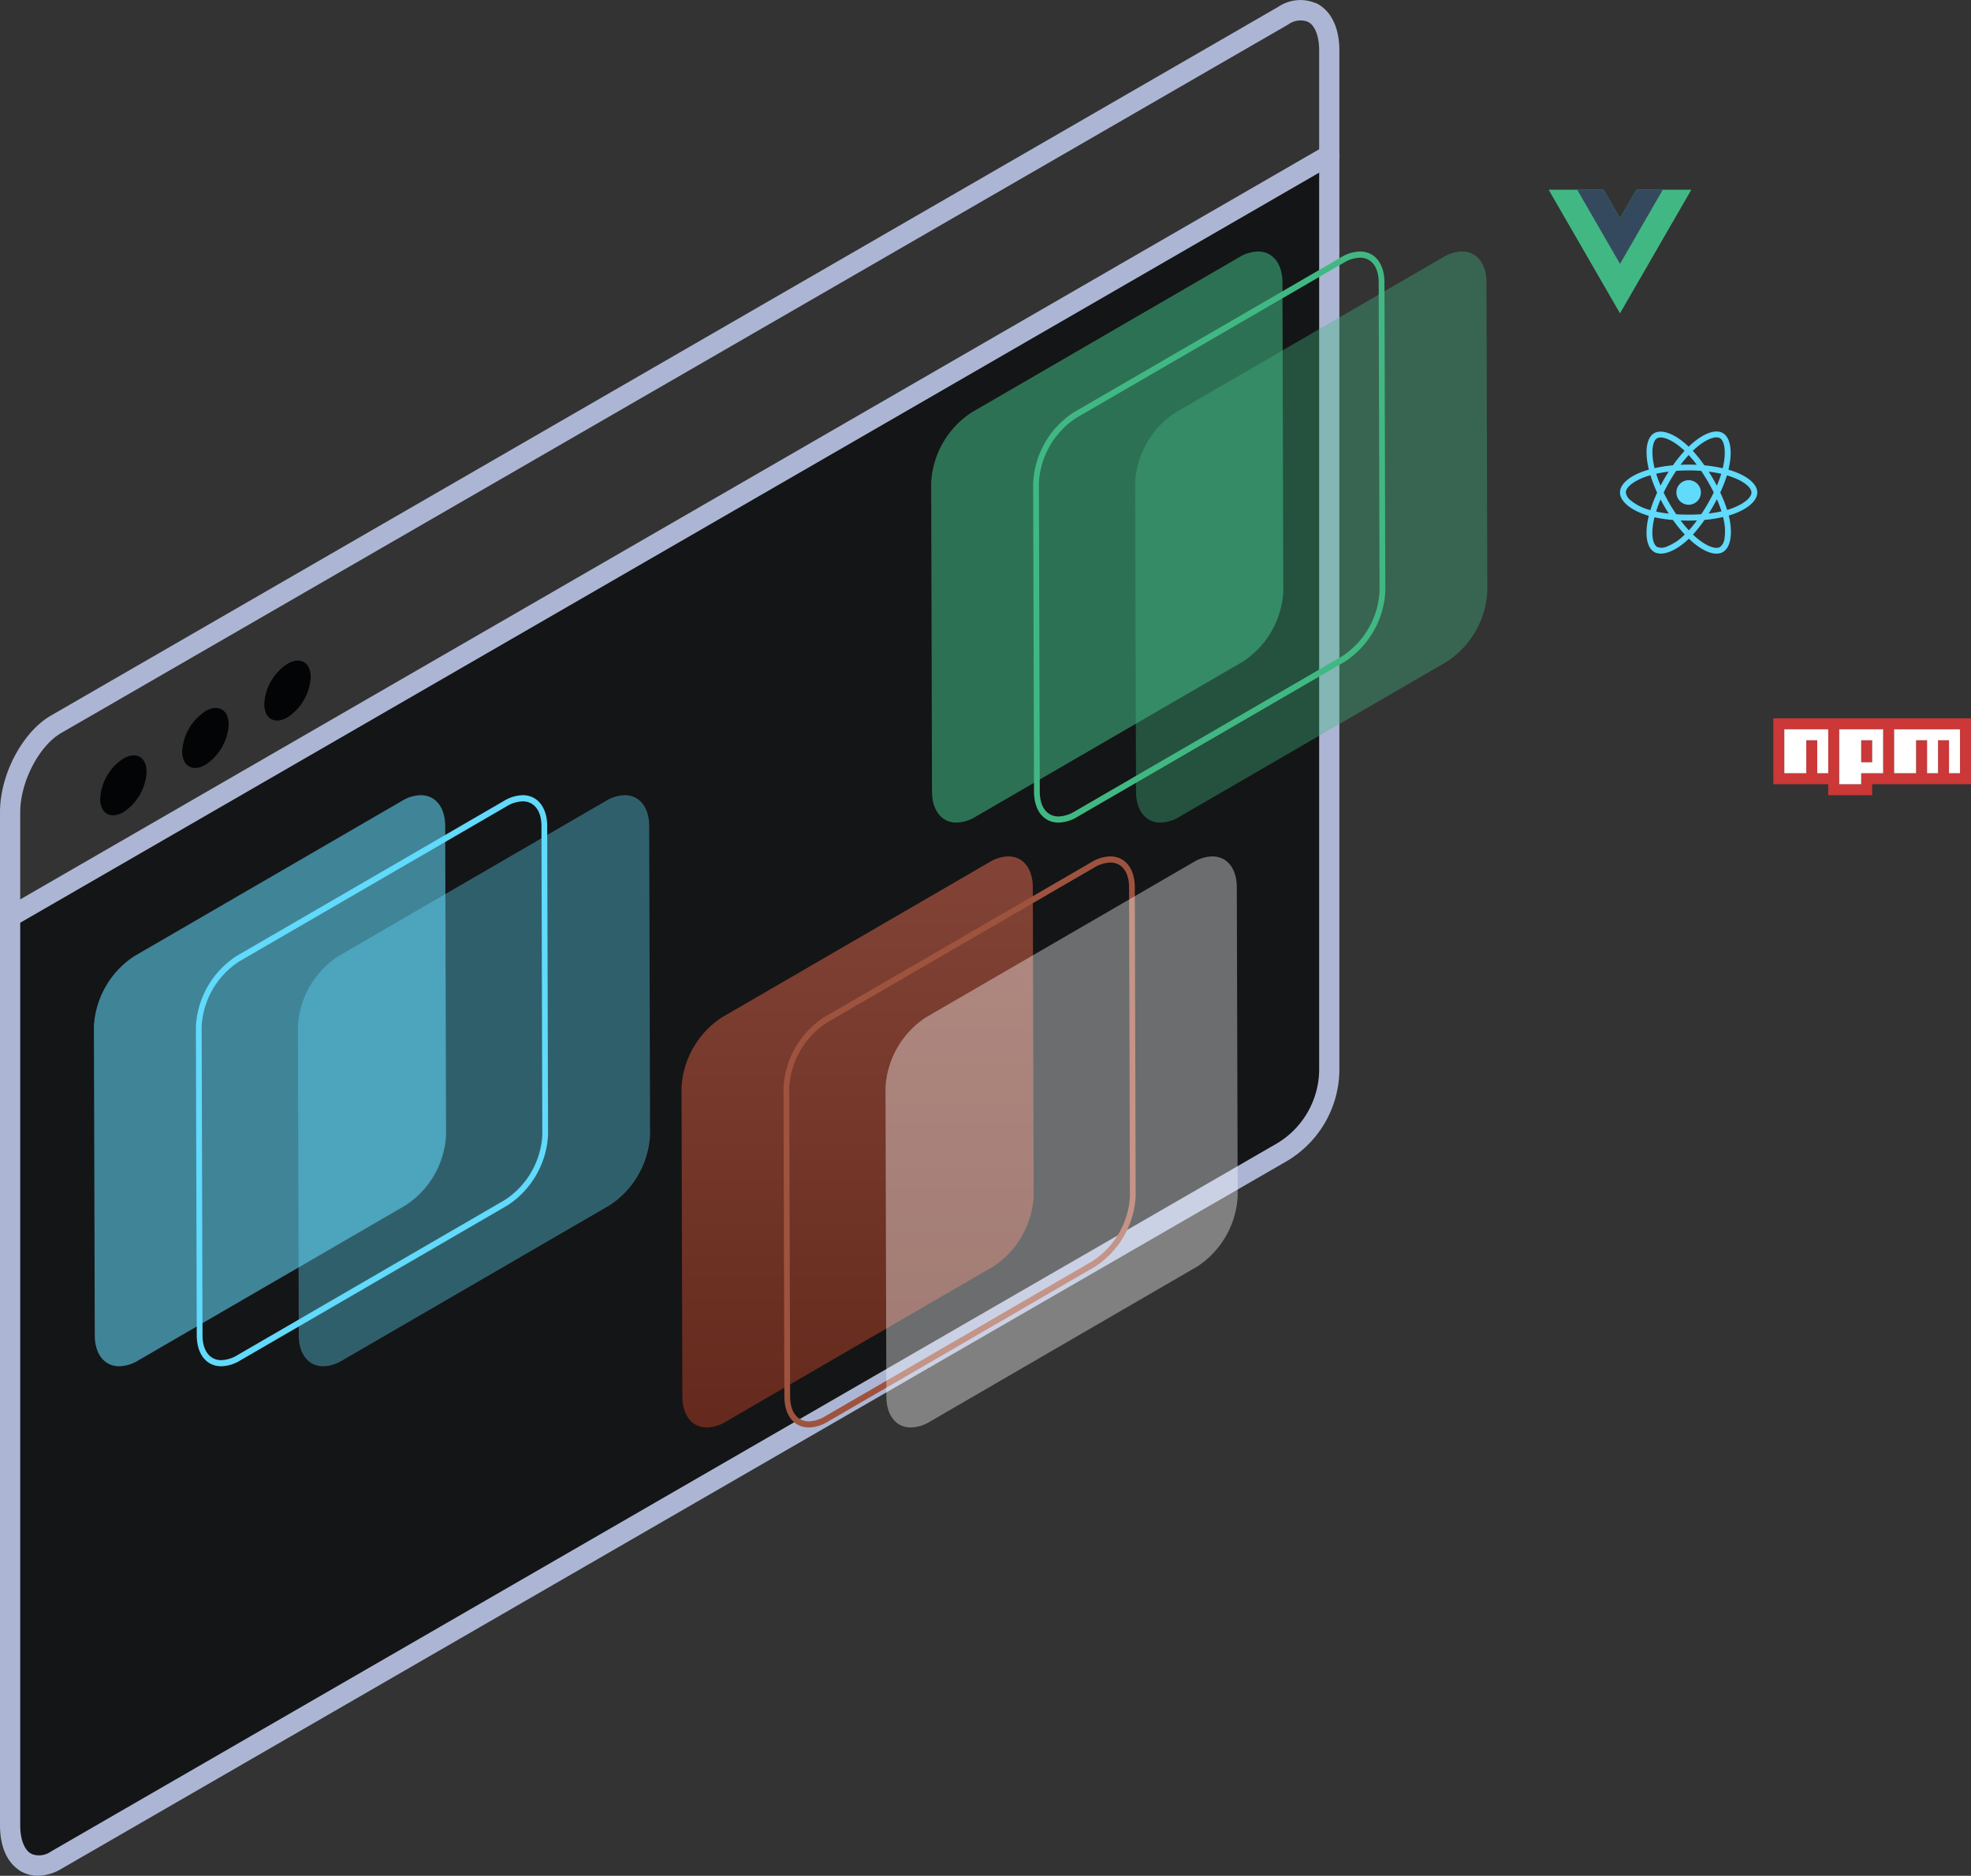 <svg id="Ilustraiton.Desktop" xmlns="http://www.w3.org/2000/svg" xmlns:xlink="http://www.w3.org/1999/xlink" width="228.218" height="217.146" viewBox="0 0 228.218 217.146">
  <rect x="0" y="0" width="228.218" height="217.146" fill="#333333" stroke="none"/>
  <defs>
    <linearGradient id="linear-gradient" x1="0.5" x2="0.5" y2="1" gradientUnits="objectBoundingBox">
      <stop offset="0" stop-color="#d7684f"/>
      <stop offset="1" stop-color="#a23921"/>
    </linearGradient>
  </defs>
  <g id="Desktop.Devise" transform="translate(0 0)">
    <g id="Grupo_7418" data-name="Grupo 7418" transform="translate(0 0)">
      <path id="Trazado_3799" data-name="Trazado 3799" d="M167.232,30.8V136.338A11.166,11.166,0,0,1,161.66,146L19.82,227.9a3.4,3.4,0,0,1-3.465.281l-.039-.023c-1.124-.656-1.826-2.154-1.826-4.292V118.7L167.232,30.514Z" transform="translate(-13.319 -12.556)" fill="#030405" opacity="0.634"/>
      <path id="Trazado_3803" data-name="Trazado 3803" d="M17.9,224.753a3.838,3.838,0,0,1-1.936-.511,1.17,1.17,0,1,1,1.17-2.027,2.384,2.384,0,0,0,2.3-.283l141.836-81.9a10.014,10.014,0,0,0,4.987-8.648V13.437c0-1.605-.464-2.831-1.24-3.279a1.171,1.171,0,1,1,1.17-2.028c1.533.883,2.411,2.817,2.411,5.307V131.388a12.365,12.365,0,0,1-6.156,10.675L20.6,223.96a5.464,5.464,0,0,1-2.7.793" transform="translate(-13.514 -7.607)" fill="#acb6d4"/>
      <path id="Trazado_3804" data-name="Trazado 3804" d="M15.986,224.272a1.167,1.167,0,0,1-.588-.159c-1.552-.905-2.408-2.789-2.408-5.3V101.52c0-4.363,2.6-9.278,5.916-11.191L161,8.293a4.582,4.582,0,0,1,4.543-.33,1.171,1.171,0,0,1-1.108,2.063,2.407,2.407,0,0,0-2.266.3L20.076,92.358c-2.572,1.484-4.745,5.679-4.745,9.163V218.809c0,1.6.466,2.826,1.246,3.281a1.171,1.171,0,0,1-.591,2.182" transform="translate(-12.989 -7.504)" fill="#acb6d4"/>
      <path id="Trazado_3805" data-name="Trazado 3805" d="M14.161,119.542a1.171,1.171,0,0,1-.586-2.184L166.317,29.171a1.171,1.171,0,0,1,1.171,2.028L14.746,119.385a1.164,1.164,0,0,1-.585.157" transform="translate(-12.989 -12.227)" fill="#acb6d4"/>
    </g>
    <g id="Grupo_7417" data-name="Grupo 7417" transform="translate(11.599 76.474)">
      <path id="Trazado_3808" data-name="Trazado 3808" d="M48.94,110.516c0,1.714,1.2,2.408,2.687,1.551a5.939,5.939,0,0,0,2.687-4.654c0-1.713-1.2-2.408-2.687-1.551a5.941,5.941,0,0,0-2.687,4.654" transform="translate(-29.939 -105.495)" fill="#030405"/>
      <path id="Trazado_3809" data-name="Trazado 3809" d="M36.767,117.544c0,1.714,1.2,2.408,2.687,1.551a5.939,5.939,0,0,0,2.687-4.654c0-1.713-1.2-2.408-2.687-1.551a5.939,5.939,0,0,0-2.687,4.654" transform="translate(-27.266 -107.039)" fill="#030405"/>
      <path id="Trazado_3810" data-name="Trazado 3810" d="M24.593,124.573c0,1.714,1.2,2.408,2.687,1.551a5.939,5.939,0,0,0,2.687-4.654c0-1.713-1.2-2.408-2.687-1.551a5.939,5.939,0,0,0-2.687,4.654" transform="translate(-24.593 -108.582)" fill="#030405"/>
    </g>
  </g>
  <path id="Desktop.Green2" d="M.1,62.54,0,26.777a10.38,10.38,0,0,1,4.676-8.142L35.657.666A4.383,4.383,0,0,1,37.841,0c1.716,0,2.83,1.4,2.836,3.569l.1,35.763A10.38,10.38,0,0,1,36.1,47.474L5.123,65.443a4.384,4.384,0,0,1-2.185.666c-1.717,0-2.831-1.4-2.837-3.568" transform="translate(107.815 29.116)" fill="#41b883" opacity="0.565"/>
  <path id="Desktop.Green1" d="M.1,62.54,0,26.777a10.38,10.38,0,0,1,4.676-8.142L35.657.666A4.383,4.383,0,0,1,37.841,0c1.716,0,2.83,1.4,2.836,3.569l.1,35.763A10.38,10.38,0,0,1,36.1,47.474L5.123,65.443a4.384,4.384,0,0,1-2.185.666c-1.717,0-2.831-1.4-2.837-3.568" transform="translate(131.436 29.116)" fill="#41b883" opacity="0.376"/>
  <g id="Desktop.icons" transform="translate(179.312 21.961)">
    <g id="Npm-logo" transform="translate(26.019 61.194)">
      <path id="Trazado_3956" data-name="Trazado 3956" d="M0,0H22.886V7.629H11.443V8.9H6.357V7.629H0ZM1.271,6.357H3.814V2.543H5.086V6.357H6.357V1.271H1.271ZM7.629,1.271V7.629h2.543V6.357h2.543V1.271Zm2.543,1.271h1.271V5.086H10.172Zm3.814-1.271V6.357h2.543V2.543H17.8V6.357h1.271V2.543h1.271V6.357h1.271V1.271Z" transform="translate(0 0)" fill="#cb3837"/>
      <path id="Trazado_3957" data-name="Trazado 3957" d="M1,6.086H3.543V2.271H4.814V6.086H6.086V1H1Z" transform="translate(0.271 0.271)" fill="#fff"/>
      <path id="Trazado_3958" data-name="Trazado 3958" d="M6,1V7.357H8.543V6.086h2.543V1ZM9.814,4.814H8.543V2.271H9.814Z" transform="translate(1.629 0.271)" fill="#fff"/>
      <path id="Trazado_3959" data-name="Trazado 3959" d="M11,1V6.086h2.543V2.271h1.271V6.086h1.271V2.271h1.271V6.086h1.271V1Z" transform="translate(2.986 0.271)" fill="#fff"/>
    </g>
    <g id="React" transform="translate(8.263 27.99)">
      <path id="Trazado_3960" data-name="Trazado 3960" d="M13.07,4.584h0q-.254-.087-.512-.161.043-.174.079-.349c.387-1.88.134-3.4-.731-3.894C11.077-.3,9.721.2,8.351,1.392q-.2.177-.4.363-.129-.124-.263-.243C6.257.238,4.818-.3,3.954.2,3.125.68,2.88,2.1,3.229,3.886q.052.265.117.527c-.2.058-.4.119-.588.185C1.075,5.185,0,6.1,0,7.058c0,.985,1.154,1.973,2.907,2.572q.213.073.43.134-.07.282-.125.568c-.332,1.751-.073,3.141.753,3.618.853.492,2.286-.014,3.681-1.233q.165-.145.332-.306.209.2.43.392c1.351,1.163,2.685,1.632,3.511,1.154.853-.494,1.13-1.987.77-3.8q-.041-.208-.1-.425.151-.045.3-.092c1.822-.6,3.008-1.58,3.008-2.578C15.9,6.1,14.787,5.175,13.07,4.584ZM8.8,1.9C9.971.883,11.068.48,11.567.768h0c.532.307.739,1.545.4,3.169q-.033.159-.071.316a16.268,16.268,0,0,0-2.125-.336A15.952,15.952,0,0,0,8.432,2.24Q8.61,2.068,8.8,1.9Zm-4.1,5.968q.216.417.451.823t.5.816a14.46,14.46,0,0,1-1.465-.236C4.319,8.823,4.492,8.352,4.694,7.873Zm0-1.6c-.2-.469-.367-.93-.505-1.376.454-.1.937-.184,1.441-.247q-.253.395-.487.8T4.693,6.276Zm.361.8q.314-.653.676-1.282h0q.362-.628.771-1.227c.473-.036.957-.054,1.447-.054s.978.019,1.45.055q.4.6.766,1.223t.685,1.275q-.319.655-.683,1.287h0q-.361.627-.763,1.23c-.472.034-.959.051-1.456.051s-.976-.015-1.439-.045q-.412-.6-.777-1.232T5.054,7.075Zm5.7,1.616q.24-.416.461-.842h0a14.422,14.422,0,0,1,.534,1.4,14.411,14.411,0,0,1-1.483.253q.252-.4.488-.809Zm.455-2.414q-.22-.418-.457-.827h0q-.233-.4-.483-.795c.507.064.993.149,1.449.253a14.486,14.486,0,0,1-.509,1.369ZM7.956,2.726a14.524,14.524,0,0,1,.935,1.129q-.939-.044-1.879,0C7.321,3.447,7.638,3.069,7.956,2.726ZM4.294.788C4.826.481,6,.92,7.241,2.02c.079.07.159.144.238.22A16.274,16.274,0,0,0,6.126,3.916,16.593,16.593,0,0,0,4,4.246Q3.944,4,3.9,3.756h0C3.6,2.229,3.795,1.077,4.294.788ZM3.519,9.111q-.2-.057-.392-.123A5.753,5.753,0,0,1,1.272,8a1.4,1.4,0,0,1-.593-.945c0-.579.863-1.317,2.3-1.819q.271-.094.547-.172A16.287,16.287,0,0,0,4.3,7.075a16.534,16.534,0,0,0-.784,2.036Zm3.68,3.1A5.751,5.751,0,0,1,5.419,13.32h0a1.4,1.4,0,0,1-1.115.042c-.5-.289-.71-1.406-.426-2.9q.051-.265.116-.528a15.969,15.969,0,0,0,2.142.31A16.525,16.525,0,0,0,7.5,11.928Q7.354,12.071,7.2,12.206Zm.776-.768c-.322-.347-.643-.731-.956-1.145q.457.018.93.018t.96-.021a14.442,14.442,0,0,1-.933,1.148Zm4.124.945a1.4,1.4,0,0,1-.52.987c-.5.29-1.572-.087-2.728-1.081q-.2-.171-.4-.364a15.959,15.959,0,0,0,1.332-1.692A15.852,15.852,0,0,0,11.936,9.9q.049.2.086.385h0a5.75,5.75,0,0,1,.076,2.1Zm.577-3.392h0c-.087.029-.176.057-.267.084a15.939,15.939,0,0,0-.8-2.014,15.932,15.932,0,0,0,.774-1.984c.163.047.32.1.473.149,1.471.506,2.368,1.255,2.368,1.832,0,.615-.969,1.412-2.543,1.934Z" transform="translate(0 0)" fill="#61dafb"/>
      <path id="Trazado_3961" data-name="Trazado 3961" d="M10.866,8.158a1.42,1.42,0,1,1-1.419,1.42,1.42,1.42,0,0,1,1.419-1.42" transform="translate(-2.917 -2.52)" fill="#61dafb"/>
    </g>
    <g id="Vue.js_Logo_2" transform="translate(0 0)">
      <g id="Grupo_7433" data-name="Grupo 7433" transform="translate(0 0)">
        <path id="Trazado_3962" data-name="Trazado 3962" d="M-150.93,0l-1.908,3.305L-154.747,0H-161.1l8.263,14.312L-144.576,0Z" transform="translate(161.101)" fill="#41b883"/>
      </g>
      <g id="Grupo_7434" data-name="Grupo 7434" transform="translate(3.305 0)">
        <path id="Trazado_3963" data-name="Trazado 3963" d="M-101.885,0l-1.908,3.305L-105.7,0h-3.049l4.958,8.587L-98.835,0Z" transform="translate(108.751)" fill="#34495e"/>
      </g>
    </g>
  </g>
  <path id="Desktop.Blue2" d="M.1,62.54,0,26.777a10.38,10.38,0,0,1,4.676-8.142L35.657.666A4.383,4.383,0,0,1,37.841,0c1.716,0,2.83,1.4,2.836,3.569l.1,35.763A10.38,10.38,0,0,1,36.1,47.474L5.123,65.443a4.384,4.384,0,0,1-2.185.666c-1.717,0-2.831-1.4-2.837-3.568" transform="translate(10.872 92.054)" fill="#61dafb" opacity="0.565"/>
  <path id="Desktop.Blue1" d="M.1,62.54,0,26.777a10.38,10.38,0,0,1,4.676-8.142L35.657.666A4.383,4.383,0,0,1,37.841,0c1.716,0,2.83,1.4,2.836,3.569l.1,35.763A10.38,10.38,0,0,1,36.1,47.474L5.123,65.443a4.384,4.384,0,0,1-2.185.666c-1.717,0-2.831-1.4-2.837-3.568" transform="translate(34.493 92.054)" fill="#61dafb" opacity="0.376"/>
  <path id="Desktop.Orange1" d="M.1,62.54,0,26.777a10.38,10.38,0,0,1,4.676-8.142L35.657.666A4.383,4.383,0,0,1,37.841,0c1.716,0,2.83,1.4,2.836,3.569l.1,35.763A10.38,10.38,0,0,1,36.1,47.474L5.123,65.443a4.384,4.384,0,0,1-2.185.666c-1.717,0-2.831-1.4-2.837-3.568" transform="translate(78.91 99.141)" opacity="0.565" fill="url(#linear-gradient)"/>
  <g id="Desktop.Squares" transform="translate(22.683 29.116)">
    <path id="Trazado_4097" data-name="Trazado 4097" d="M.1,62.54,0,26.777a10.38,10.38,0,0,1,4.676-8.142L35.657.666A4.383,4.383,0,0,1,37.841,0c1.716,0,2.83,1.4,2.836,3.569l.1,35.763A10.38,10.38,0,0,1,36.1,47.474L5.123,65.443a4.384,4.384,0,0,1-2.185.666c-1.717,0-2.831-1.4-2.837-3.568M35.975,1.292,4.993,19.26A9.585,9.585,0,0,0,.667,26.775l.1,35.764C.773,64.3,1.6,65.4,2.938,65.4a3.83,3.83,0,0,0,1.868-.579L35.787,46.848a9.587,9.587,0,0,0,4.324-7.513l-.1-35.763c0-1.764-.837-2.859-2.17-2.859a3.824,3.824,0,0,0-1.866.579" transform="translate(96.943)" fill="#41b883"/>
    <path id="Trazado_4104" data-name="Trazado 4104" d="M.1,62.54,0,26.777a10.38,10.38,0,0,1,4.676-8.142L35.657.666A4.383,4.383,0,0,1,37.841,0c1.716,0,2.83,1.4,2.836,3.569l.1,35.763A10.38,10.38,0,0,1,36.1,47.474L5.123,65.443a4.384,4.384,0,0,1-2.185.666c-1.717,0-2.831-1.4-2.837-3.568M35.975,1.292,4.993,19.26A9.585,9.585,0,0,0,.667,26.775l.1,35.764C.773,64.3,1.6,65.4,2.938,65.4a3.83,3.83,0,0,0,1.868-.579L35.787,46.848a9.587,9.587,0,0,0,4.324-7.513l-.1-35.763c0-1.764-.837-2.859-2.17-2.859a3.824,3.824,0,0,0-1.866.579" transform="translate(-0.001 62.938)" fill="#61dafb"/>
    <path id="Trazado_4107" data-name="Trazado 4107" d="M.1,62.54,0,26.777a10.38,10.38,0,0,1,4.676-8.142L35.657.666A4.383,4.383,0,0,1,37.841,0c1.716,0,2.83,1.4,2.836,3.569l.1,35.763A10.38,10.38,0,0,1,36.1,47.474L5.123,65.443a4.384,4.384,0,0,1-2.185.666c-1.717,0-2.831-1.4-2.837-3.568M35.975,1.292,4.993,19.26A9.585,9.585,0,0,0,.667,26.775l.1,35.764C.773,64.3,1.6,65.4,2.938,65.4a3.83,3.83,0,0,0,1.868-.579L35.787,46.848a9.587,9.587,0,0,0,4.324-7.513l-.1-35.763c0-1.764-.837-2.859-2.17-2.859a3.824,3.824,0,0,0-1.866.579" transform="translate(68.037 70.024)" fill="#9e533e"/>
  </g>
  <path id="Desktop.Orange2" d="M.1,62.54,0,26.777a10.38,10.38,0,0,1,4.676-8.142L35.657.666A4.383,4.383,0,0,1,37.841,0c1.716,0,2.83,1.4,2.836,3.569l.1,35.763A10.38,10.38,0,0,1,36.1,47.474L5.123,65.443a4.384,4.384,0,0,1-2.185.666c-1.717,0-2.831-1.4-2.837-3.568" transform="translate(102.531 99.141)" fill="#fff" opacity="0.376"/>
</svg>
